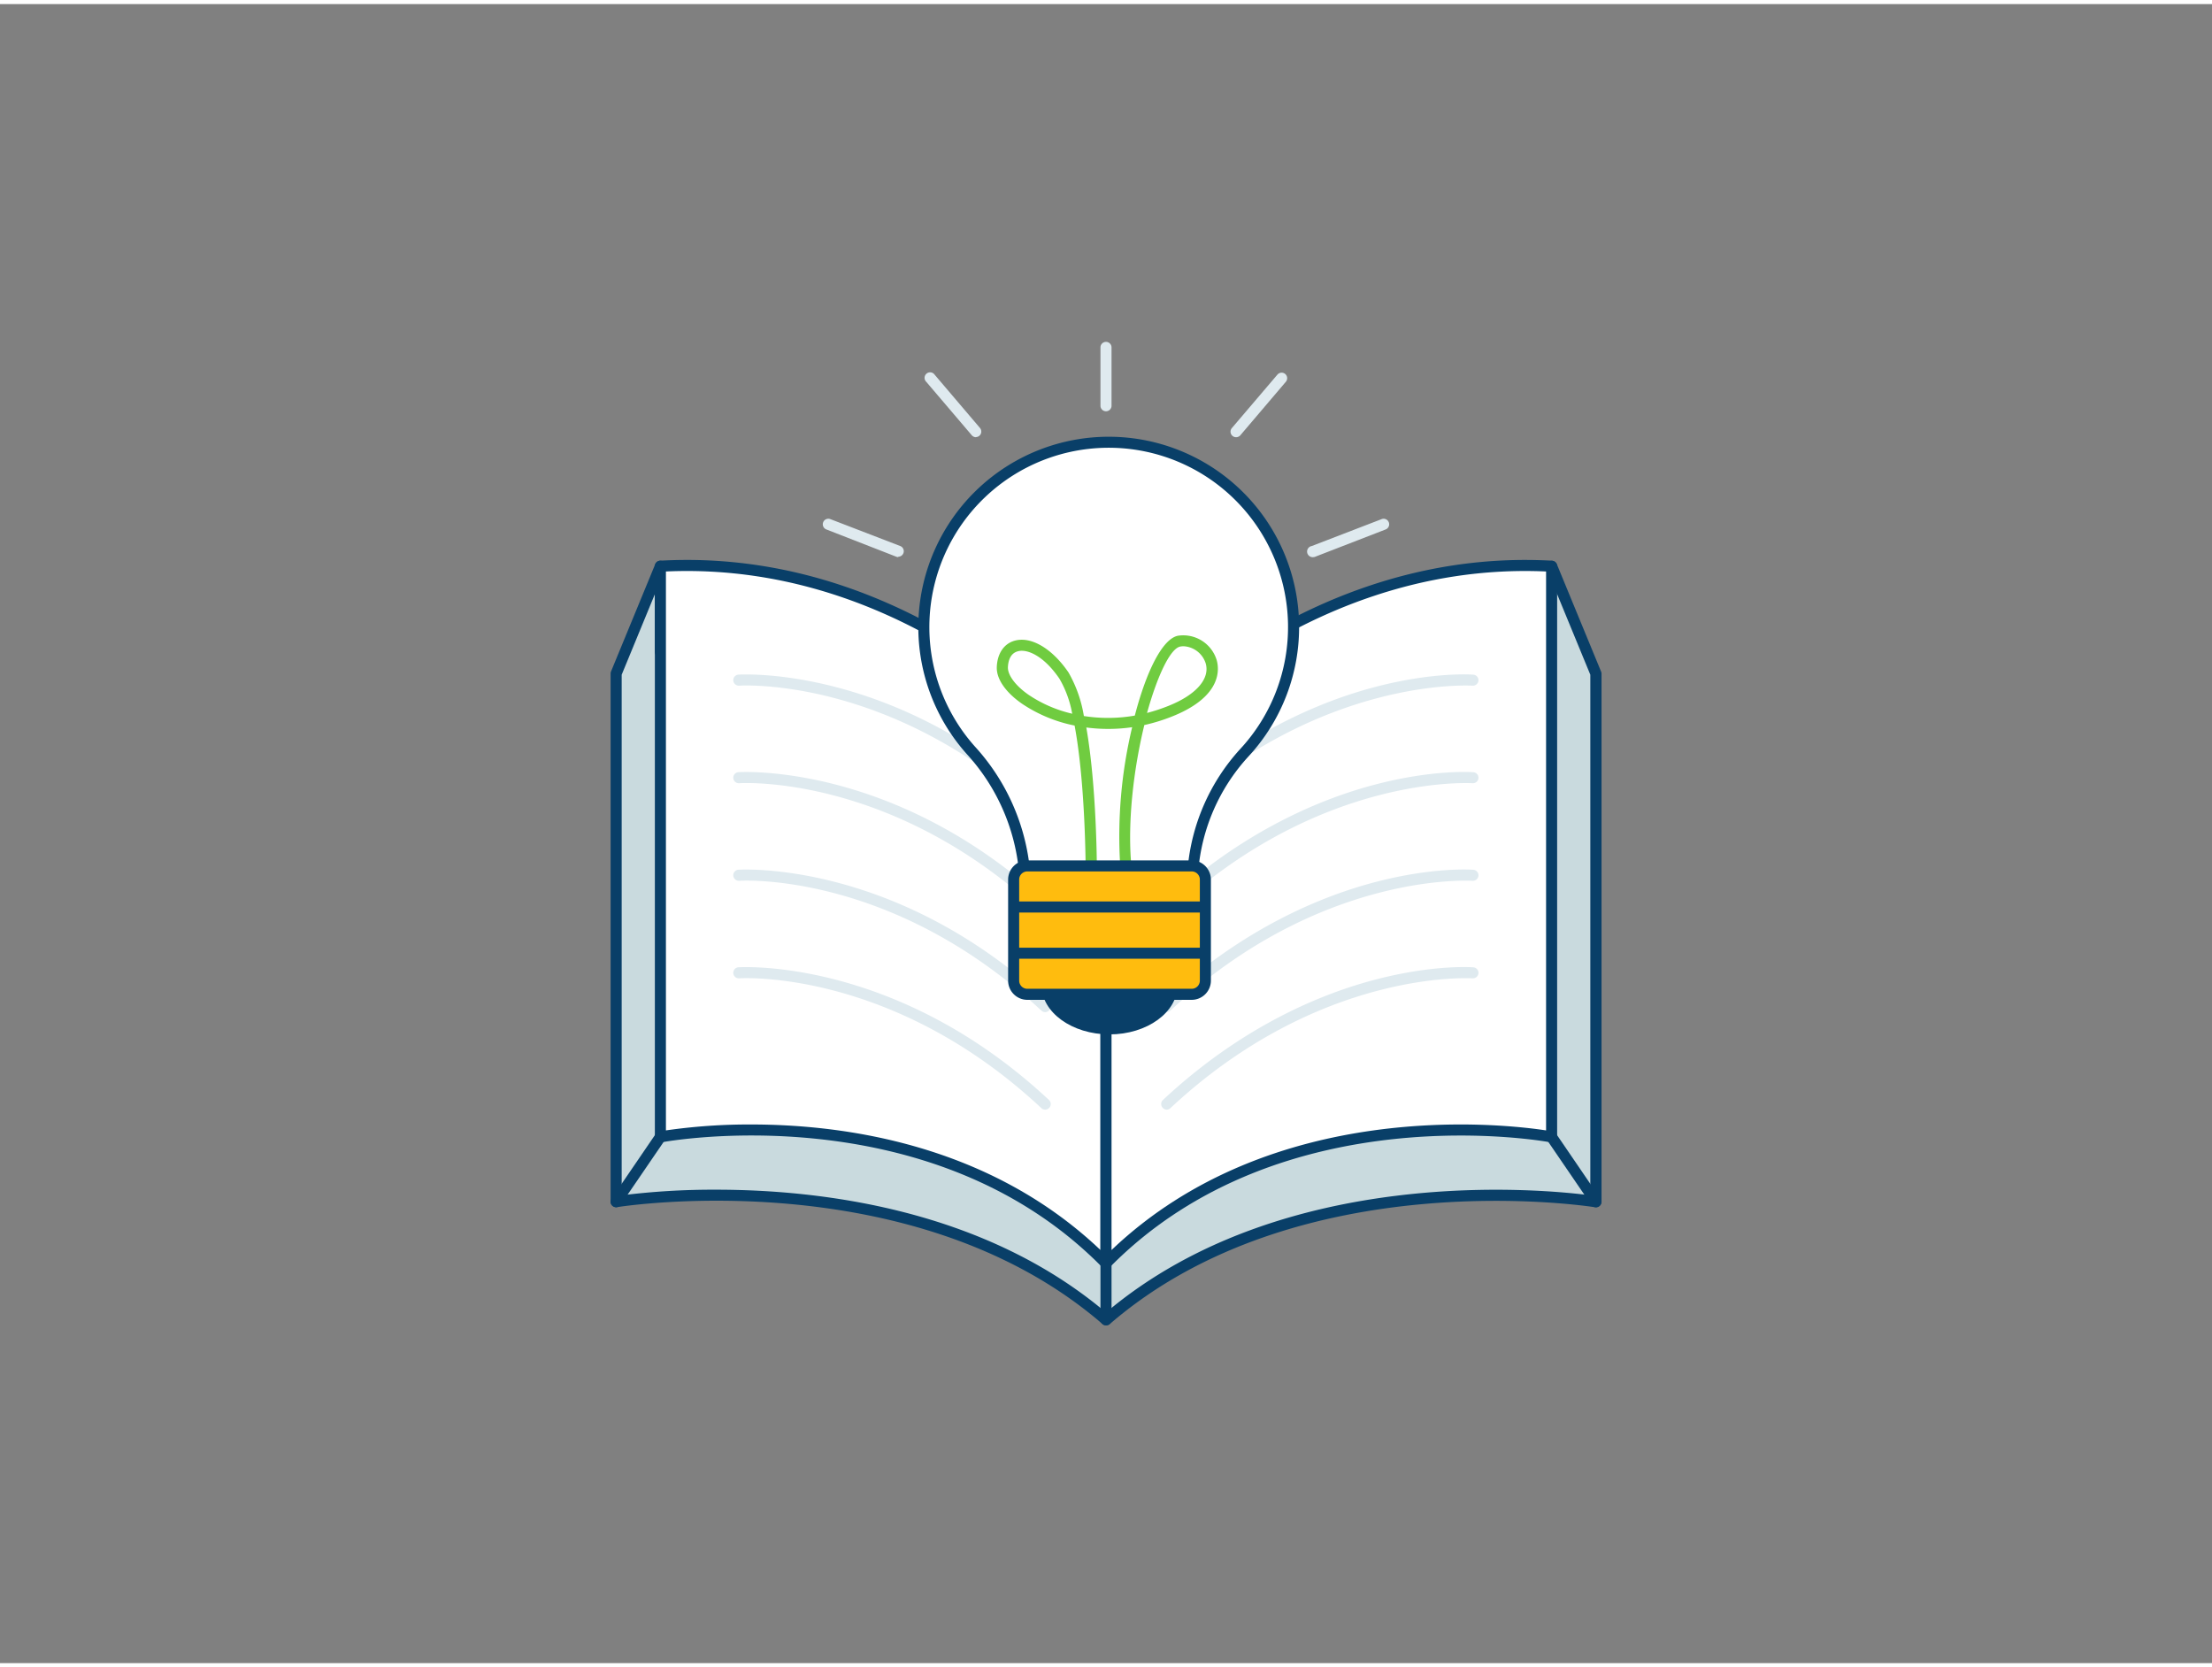 <svg xmlns="http://www.w3.org/2000/svg" viewBox="0 0 400 300" width="406" height="306" class="illustration styles_illustrationTablet__1DWOa"><rect x="0" y="0" width="400" height="300" fill="#808080" stroke="none"/><g id="_88_knowledge_outline" data-name="#88_knowledge_outline"><path d="M280.58,101.65l-4.46,15.9C229,122.72,200,154.41,200,154.41s-30.85-33.7-80.58-37.26v-15.5l-8,19.42v95.49S165,207.66,200,237.92c35-30.26,88.58-21.36,88.58-21.36V121.07Z" fill="#c9dade"></path><path d="M200,238.92a1,1,0,0,1-.65-.25c-34.3-29.61-87.23-21.21-87.77-21.12a1,1,0,0,1-.81-.23,1,1,0,0,1-.35-.76V121.07a1,1,0,0,1,.07-.38l8-19.42a1,1,0,0,1,1.12-.6,1,1,0,0,1,.81,1v14.57C165.26,119.79,195,148,200,153c4.82-4.87,32.87-31.45,75.34-36.35l4.28-15.25a1,1,0,0,1,.91-.73,1,1,0,0,1,1,.62l8,19.42a1,1,0,0,1,.08.38v95.49a1,1,0,0,1-.35.76,1,1,0,0,1-.81.23c-.54-.09-53.49-8.47-87.77,21.12A1,1,0,0,1,200,238.92Zm-70.51-24.53c18.76,0,48.3,3.46,70.51,22.21,32.12-27.11,79.57-22.24,87.58-21.19V121.27l-6.82-16.56-3.68,13.11a1,1,0,0,1-.85.72c-46.17,5.07-75.2,36.24-75.49,36.55a1,1,0,0,1-1.48,0c-.3-.33-31.17-33.45-79.91-36.94a1,1,0,0,1-.93-1V106.7l-6,14.57v94.14A133.73,133.73,0,0,1,129.49,214.39Zm146.63-96.84h0Z" fill="#093f68"></path><path d="M200,227.69v-88.6s-31.27-40.18-80.58-37.44v103.2S168.12,195.32,200,227.69Z" fill="#fff"></path><path d="M200,228.69a1,1,0,0,1-.71-.3c-31.12-31.6-79.2-22.66-79.68-22.56a1,1,0,0,1-1.19-1V101.65a1,1,0,0,1,.94-1c49.28-2.77,81.11,37.42,81.43,37.82a1,1,0,0,1,.21.62v88.6a1,1,0,0,1-1,1ZM135.86,202.6c16.79,0,43,3.57,63.14,22.7V139.44c-2.8-3.42-33-38.89-78.58-36.84V203.67A104.82,104.82,0,0,1,135.86,202.6Z" fill="#093f68"></path><path d="M200,227.69v-88.6s31.27-40.18,80.58-37.44v103.2S231.88,195.32,200,227.69Z" fill="#fff"></path><path d="M200,228.69a1,1,0,0,1-1-1v-88.6a1,1,0,0,1,.21-.62c.32-.4,32.13-40.58,81.43-37.82a1,1,0,0,1,.94,1v103.2a1,1,0,0,1-.36.77,1,1,0,0,1-.83.21c-.48-.1-48.56-9-79.68,22.56A1,1,0,0,1,200,228.69Zm1-89.25V225.3c29.07-27.67,71-22.79,78.58-21.63V102.6C234,100.56,203.8,136,201,139.44Z" fill="#093f68"></path><path d="M189,147a1,1,0,0,1-.68-.27c-27-25.25-54.37-23.5-54.64-23.48a1,1,0,1,1-.15-2c.28,0,28.45-1.87,56.16,24a1,1,0,0,1,.05,1.41A1,1,0,0,1,189,147Z" fill="#dfeaef"></path><path d="M189,164.64a1,1,0,0,1-.68-.27c-27-25.25-54.37-23.5-54.64-23.48a1,1,0,0,1-.15-2c.28,0,28.46-1.87,56.16,24a1,1,0,0,1,.05,1.41A1,1,0,0,1,189,164.64Z" fill="#dfeaef"></path><path d="M189,182.28a1,1,0,0,1-.68-.27c-27-25.24-54.37-23.5-54.64-23.48a1,1,0,0,1-.15-2c.28,0,28.46-1.87,56.16,24a1,1,0,0,1,.05,1.41A1,1,0,0,1,189,182.28Z" fill="#dfeaef"></path><path d="M189,199.92a1,1,0,0,1-.68-.27c-27-25.24-54.37-23.5-54.64-23.48a1,1,0,0,1-.15-2c.28,0,28.46-1.87,56.16,24a1,1,0,0,1,.05,1.41A1,1,0,0,1,189,199.92Z" fill="#dfeaef"></path><path d="M211,147a1,1,0,0,1-.73-.32,1,1,0,0,1,0-1.41c14.46-13.51,28.93-19.32,38.52-21.82,10.43-2.71,17.35-2.22,17.64-2.19a1,1,0,0,1,.92,1.07,1,1,0,0,1-1.07.92c-.27,0-27.61-1.77-54.64,23.48A1,1,0,0,1,211,147Z" fill="#dfeaef"></path><path d="M211,164.64a1,1,0,0,1-.73-.32,1,1,0,0,1,0-1.41c14.46-13.51,28.93-19.32,38.52-21.81,10.43-2.72,17.35-2.22,17.64-2.2a1,1,0,0,1,.92,1.07,1,1,0,0,1-1.07.92c-.27,0-27.61-1.77-54.64,23.48A1,1,0,0,1,211,164.64Z" fill="#dfeaef"></path><path d="M211,182.28a1,1,0,0,1-.73-.32,1,1,0,0,1,0-1.41c14.46-13.51,28.93-19.32,38.52-21.81,10.43-2.72,17.35-2.22,17.64-2.2a1,1,0,0,1,.92,1.07,1,1,0,0,1-1.07.92c-.27,0-27.62-1.76-54.64,23.48A1,1,0,0,1,211,182.28Z" fill="#dfeaef"></path><path d="M211,199.92a1,1,0,0,1-.73-.32,1,1,0,0,1,0-1.41c14.46-13.51,28.93-19.32,38.52-21.81,10.43-2.72,17.35-2.22,17.64-2.2a1,1,0,0,1,.92,1.07,1,1,0,0,1-1.07.92c-.27,0-27.62-1.76-54.64,23.48A1,1,0,0,1,211,199.92Z" fill="#dfeaef"></path><path d="M200,238.92a1,1,0,0,1-1-1V227.69a1,1,0,0,1,2,0v10.23A1,1,0,0,1,200,238.92Z" fill="#093f68"></path><path d="M288.58,217.56a1,1,0,0,1-.83-.44l-8-11.71a1,1,0,1,1,1.65-1.13l8,11.72a1,1,0,0,1-.27,1.39A1,1,0,0,1,288.58,217.56Z" fill="#093f68"></path><path d="M111.42,217.56a1,1,0,0,1-.56-.17,1,1,0,0,1-.27-1.39l8-11.72a1,1,0,1,1,1.65,1.13l-8,11.71A1,1,0,0,1,111.42,217.56Z" fill="#093f68"></path><ellipse cx="200.63" cy="177.37" rx="11.31" ry="7.93" fill="#093f68"></ellipse><path d="M200.63,186.31c-6.78,0-12.3-4-12.3-8.93s5.52-8.94,12.3-8.94,12.31,4,12.31,8.94S207.42,186.31,200.63,186.31Zm0-15.87c-5.68,0-10.3,3.11-10.3,6.94s4.62,6.93,10.3,6.93,10.31-3.11,10.31-6.93S206.32,170.44,200.63,170.44Z" fill="#093f68"></path><path d="M233.92,112.67a33.43,33.43,0,1,0-58.36,22.27,37.77,37.77,0,0,1,9.69,21.8v0h30.46v0a35.79,35.79,0,0,1,9.22-21.29A33.25,33.25,0,0,0,233.92,112.67Z" fill="#fff"></path><path d="M215.72,157.77H185.26a1,1,0,0,1-1-.91,36.58,36.58,0,0,0-9.44-21.25,34.43,34.43,0,1,1,50.86.53,34.84,34.84,0,0,0-9,20.69A1,1,0,0,1,215.72,157.77Zm-29.56-2h28.66a36.8,36.8,0,0,1,9.39-21,32.43,32.43,0,1,0-47.9-.5A38.67,38.67,0,0,1,186.16,155.77Z" fill="#093f68"></path><path d="M197.32,157.77a1,1,0,0,1-1-1c0-.21,0-15.64-2-26.31a26.17,26.17,0,0,1-9.47-3.92c-3-2.07-4.66-4.49-4.6-6.62.08-2.44,1.26-4.23,3.18-4.79,3-.87,6.82,1.38,9.79,5.73a23.47,23.47,0,0,1,2.78,7.88,28.26,28.26,0,0,0,9.21-.08c2.05-7.88,4.95-13.87,7.8-14.44a6.32,6.32,0,0,1,7,4.39c.43,1.46,1.15,6.47-7.86,10.13a32.55,32.55,0,0,1-5.22,1.63c-1.88,7.71-3.08,17.3-2.35,25.38a1,1,0,1,1-2,.18,84.86,84.86,0,0,1,2.15-25.17,30.34,30.34,0,0,1-8.29.05c1.88,10.76,1.91,25.12,1.91,26A1,1,0,0,1,197.32,157.77Zm-12.55-40.83a2.7,2.7,0,0,0-.77.11c-1.45.42-1.71,2-1.74,2.93,0,1.4,1.39,3.29,3.74,4.92a23.59,23.59,0,0,0,7.89,3.42,19.31,19.31,0,0,0-2.31-6.33C189.15,118.42,186.55,116.94,184.77,116.94Zm29.27-.82a3.18,3.18,0,0,0-.62.06c-1.8.36-4.12,5.24-6,12a31.33,31.33,0,0,0,3.91-1.29c5-2,7.52-4.92,6.69-7.7A4.43,4.43,0,0,0,214,116.12Z" fill="#70cc40"></path><rect x="183.3" y="155.84" width="34.66" height="23.22" rx="2.47" fill="#ffbc0e"></rect><path d="M215.5,180.06H185.77a3.48,3.48,0,0,1-3.47-3.47V158.31a3.48,3.48,0,0,1,3.47-3.47H215.5a3.48,3.48,0,0,1,3.47,3.47v18.28A3.48,3.48,0,0,1,215.5,180.06Zm-29.73-23.22a1.47,1.47,0,0,0-1.47,1.47v18.28a1.47,1.47,0,0,0,1.47,1.47H215.5a1.47,1.47,0,0,0,1.47-1.47V158.31a1.47,1.47,0,0,0-1.47-1.47Z" fill="#093f68"></path><path d="M217.48,164.27H183.79a1,1,0,0,1,0-2h33.69a1,1,0,0,1,0,2Z" fill="#093f68"></path><path d="M217.48,172.63H183.79a1,1,0,1,1,0-2h33.69a1,1,0,1,1,0,2Z" fill="#093f68"></path><path d="M162.44,100a.92.92,0,0,1-.36-.07L149.43,95a1,1,0,0,1,.72-1.87L162.8,98a1,1,0,0,1-.36,1.93Z" fill="#dfeaef"></path><path d="M176.49,78.32a1,1,0,0,1-.76-.35l-8.22-9.65A1,1,0,1,1,169,67l8.22,9.66a1,1,0,0,1-.76,1.64Z" fill="#dfeaef"></path><path d="M237.56,100A1,1,0,0,1,237.2,98l12.65-4.87a1,1,0,0,1,1.29.58,1,1,0,0,1-.57,1.29L237.92,99.9A.92.92,0,0,1,237.56,100Z" fill="#dfeaef"></path><path d="M223.51,78.32a1,1,0,0,1-.76-1.64L231,67a1,1,0,0,1,1.52,1.3L224.27,78A1,1,0,0,1,223.51,78.32Z" fill="#dfeaef"></path><path d="M200,73.63a1,1,0,0,1-1-1V62.08a1,1,0,1,1,2,0V72.63A1,1,0,0,1,200,73.63Z" fill="#dfeaef"></path></g></svg>
